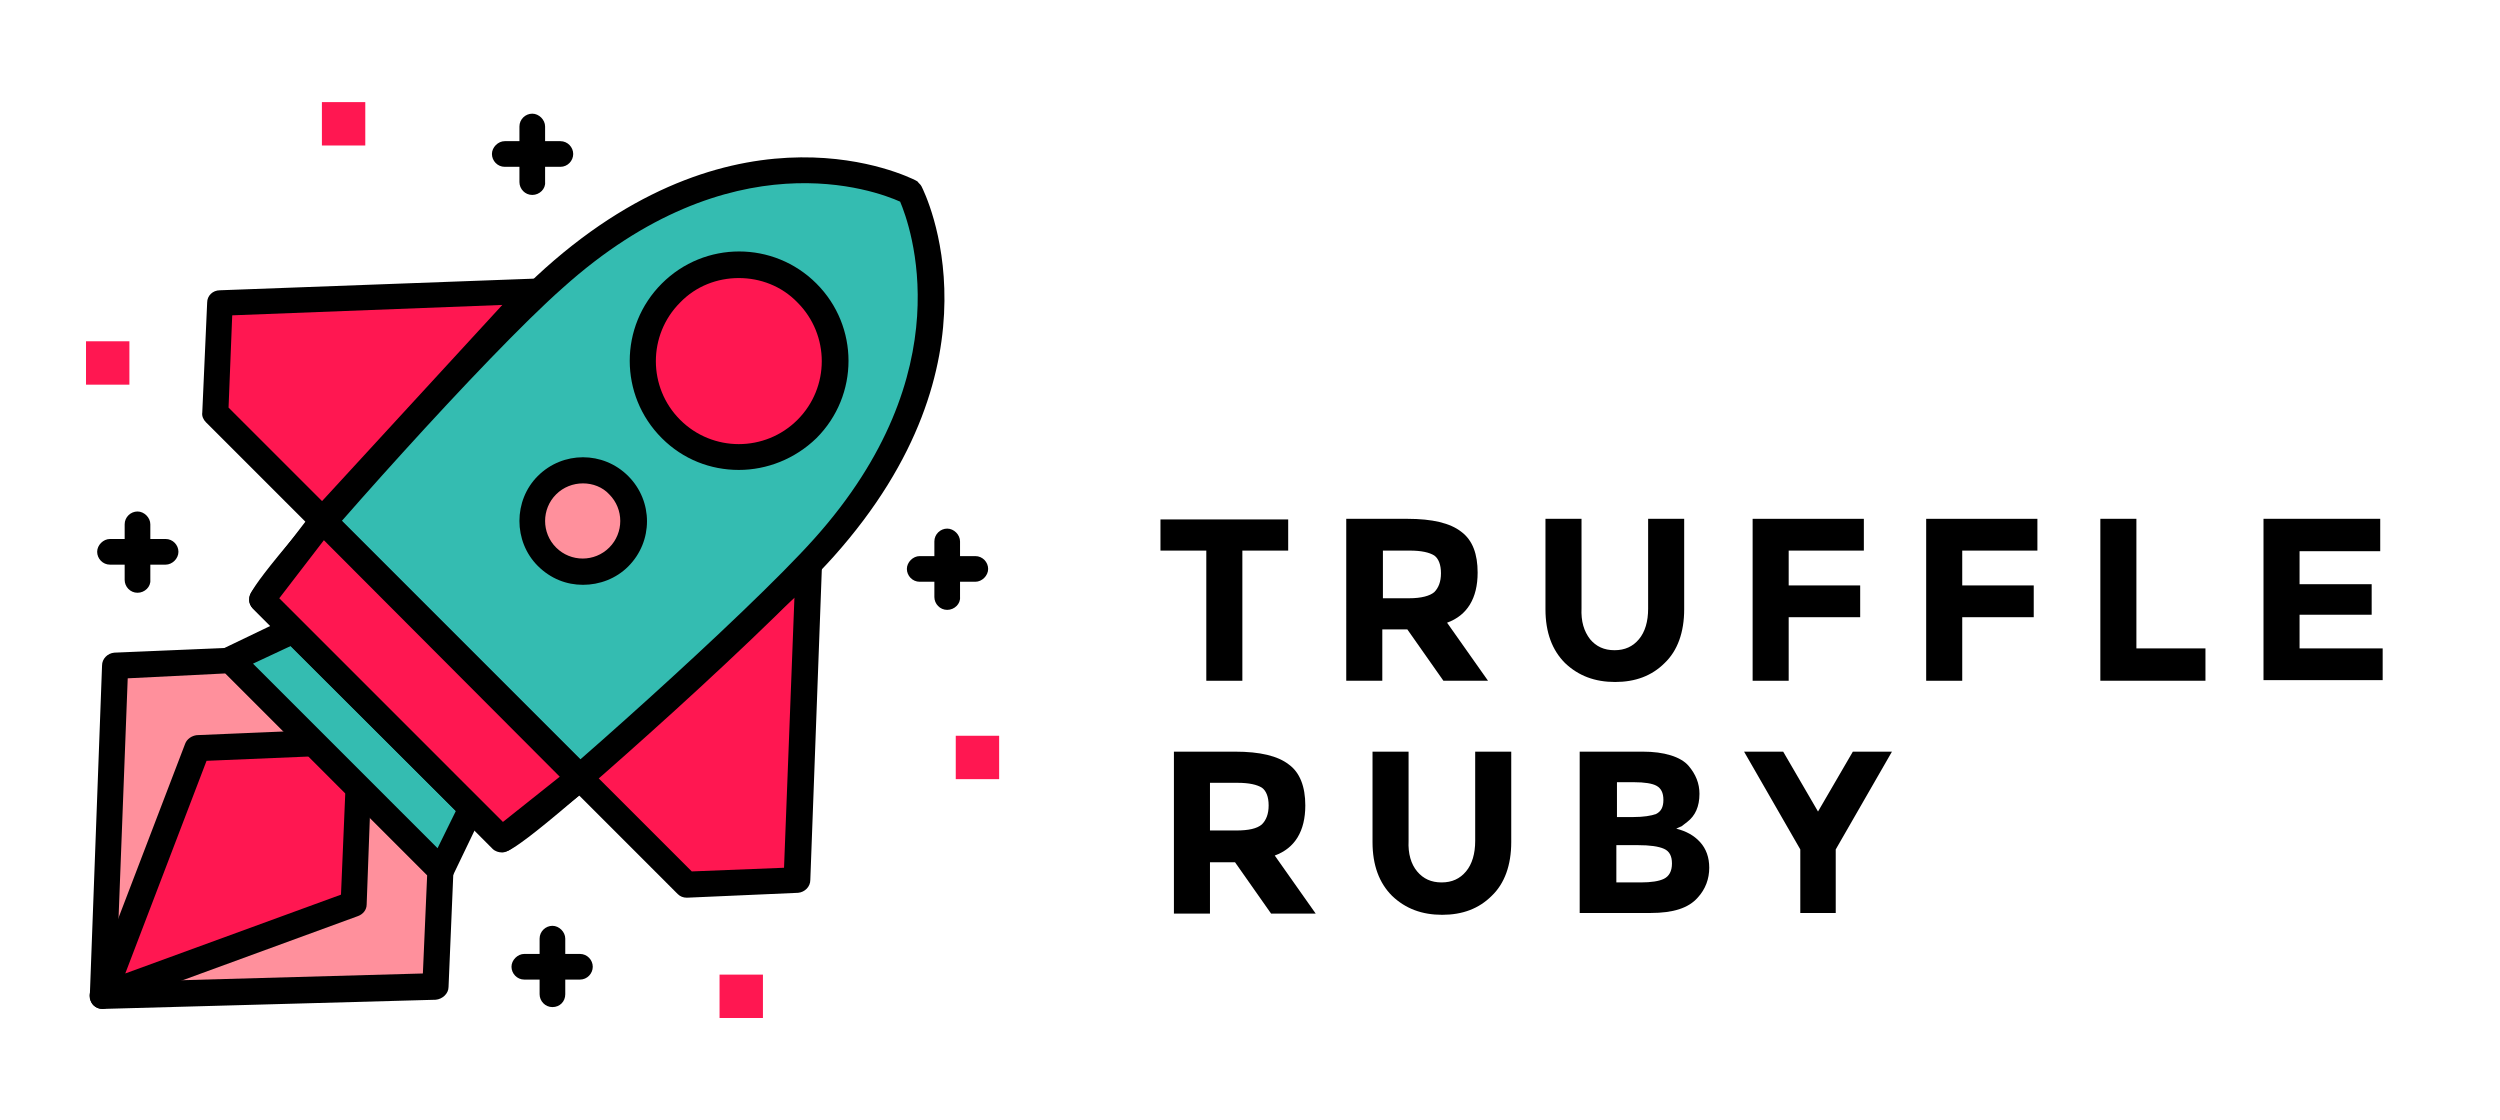 <?xml version="1.0" encoding="utf-8"?>
<!-- Generator: Adobe Illustrator 20.0.0, SVG Export Plug-In . SVG Version: 6.00 Build 0)  -->
<svg version="1.1" id="Layer_1" xmlns="http://www.w3.org/2000/svg" xmlns:xlink="http://www.w3.org/1999/xlink" x="0px" y="0px"
	 viewBox="0 0 409.1 183.3" style="enable-background:new 0 0 409.1 183.3;" xml:space="preserve">
<style type="text/css">
	.st0{fill:#FF909C;}
	.st1{fill:#FF1751;}
	.st2{fill:#34BCB1;}
	.st3{fill:#34BCB1;stroke:#000000;stroke-width:4.284;stroke-linecap:round;stroke-linejoin:round;stroke-miterlimit:10;}
</style>
<g>
	<path d="M203.3,90.1v21.3h-5.9V90.1h-7.5v-5.1h20.9v5.1H203.3z"/>
	<path d="M241.8,93.7c0,4.2-1.7,7-5,8.2l6.7,9.5h-7.3l-5.9-8.4h-4.1v8.4h-5.9V84.9h10c4.1,0,7,0.7,8.8,2.1
		C241,88.4,241.8,90.7,241.8,93.7z M234.7,96.9c0.7-0.7,1.1-1.7,1.1-3.1c0-1.4-0.4-2.4-1.1-2.9c-0.8-0.5-2.1-0.8-4-0.8h-4.4v7.8h4.3
		C232.6,97.9,234,97.5,234.7,96.9z"/>
	<path d="M260.2,104.6c1,1.2,2.3,1.8,4,1.8s3-0.6,4-1.8c1-1.2,1.5-2.9,1.5-5V84.9h5.9v14.8c0,3.8-1.1,6.8-3.2,8.8
		c-2.1,2.1-4.8,3.1-8.1,3.1c-3.3,0-6-1-8.2-3.1c-2.1-2.1-3.2-5-3.2-8.8V84.9h5.9v14.6C258.7,101.7,259.2,103.3,260.2,104.6z"/>
	<path d="M305,84.9v5.2h-12.3v5.7h11.7v5.2h-11.7v10.4h-5.9V84.9H305z"/>
	<path d="M333.4,84.9v5.2h-12.3v5.7h11.7v5.2h-11.7v10.4h-5.9V84.9H333.4z"/>
	<path d="M343.7,111.4V84.9h5.9v21.2h11.3v5.3H343.7z"/>
	<path d="M389.5,84.9v5.3h-13.2v5.4h11.8v5h-11.8v5.5h13.6v5.2h-19.5V84.9H389.5z"/>
	<path d="M213.6,131.8c0,4.2-1.7,7-5,8.2l6.7,9.5H208l-5.9-8.4H198v8.4h-5.9V123h10c4.1,0,7,0.7,8.8,2.1
		C212.7,126.4,213.6,128.7,213.6,131.8z M206.5,134.9c0.7-0.7,1.1-1.7,1.1-3.1c0-1.4-0.4-2.4-1.1-2.9c-0.8-0.5-2.1-0.8-4-0.8H198
		v7.8h4.3C204.3,135.9,205.7,135.6,206.5,134.9z"/>
	<path d="M231.9,142.6c1,1.2,2.3,1.8,4,1.8s3-0.6,4-1.8c1-1.2,1.5-2.9,1.5-5V123h5.9v14.8c0,3.8-1.1,6.8-3.2,8.8
		c-2.1,2.1-4.8,3.1-8.1,3.1c-3.3,0-6-1-8.2-3.1c-2.1-2.1-3.2-5-3.2-8.8V123h5.9v14.6C230.4,139.7,230.9,141.4,231.9,142.6z"/>
	<path d="M270.1,149.4h-11.6V123h10.3c1.8,0,3.3,0.2,4.6,0.6c1.3,0.4,2.3,1,2.9,1.7c1.2,1.4,1.8,2.9,1.8,4.6c0,2.1-0.7,3.6-2,4.6
		c-0.5,0.4-0.8,0.6-0.9,0.7c-0.2,0.1-0.5,0.2-0.9,0.4c1.6,0.4,2.9,1.1,3.9,2.2c1,1.1,1.5,2.5,1.5,4.2c0,1.8-0.6,3.5-1.9,4.9
		C276.3,148.6,273.8,149.4,270.1,149.4z M264.5,133.7h2.8c1.6,0,2.9-0.2,3.7-0.5c0.8-0.4,1.2-1.1,1.2-2.3c0-1.2-0.4-1.9-1.1-2.3
		c-0.7-0.4-2-0.6-3.7-0.6h-2.8V133.7z M264.5,144.4h4c1.7,0,3-0.2,3.8-0.6c0.8-0.4,1.3-1.2,1.3-2.5c0-1.2-0.4-2-1.3-2.4
		c-0.9-0.4-2.3-0.6-4.3-0.6h-3.5V144.4z"/>
	<path d="M300.5,149.4h-5.9V139l-9.2-16h6.4l5.7,9.8l5.7-9.8h6.4l-9.2,16V149.4z"/>
</g>
<g>
	<g>
		<polygon class="st0" points="72.1,142.4 37.8,108.1 18.8,108.9 16.8,162.9 71.3,161.4 		"/>
		<path d="M16.8,165.1c-0.6,0-1.1-0.2-1.5-0.6c-0.4-0.4-0.6-1-0.6-1.6l2-54c0-1.1,0.9-2,2-2.1l19-0.8c0.6,0,1.2,0.2,1.6,0.6
			l34.3,34.3c0.4,0.4,0.7,1,0.6,1.6l-0.8,19c0,1.1-1,2-2.1,2.1L16.8,165.1C16.8,165.1,16.8,165.1,16.8,165.1z M20.9,111L19,160.7
			l50.2-1.4l0.7-16.1l-33-33L20.9,111z"/>
	</g>
	<g>
		<polygon class="st1" points="94.8,127.2 112.4,144.8 130.5,144 132.4,92.7 		"/>
		<path d="M112.4,146.9c-0.6,0-1.1-0.2-1.5-0.6l-17.6-17.6c-0.4-0.4-0.6-1-0.6-1.6c0-0.6,0.3-1.1,0.7-1.5L131,91.1
			c0.6-0.6,1.6-0.7,2.3-0.4c0.8,0.4,1.3,1.2,1.2,2l-1.9,51.3c0,1.1-0.9,2-2,2.1L112.4,146.9C112.5,146.9,112.5,146.9,112.4,146.9z
			 M97.9,127.3l15.3,15.3l15.1-0.6l1.7-44.2L97.9,127.3z"/>
	</g>
	<g>
		<polygon class="st1" points="52.8,85.1 35.2,67.5 35.9,49.5 87.3,47.6 		"/>
		<path d="M52.8,87.3c-0.6,0-1.1-0.2-1.5-0.6L33.7,69.1c-0.4-0.4-0.7-1-0.6-1.6l0.8-18c0-1.1,0.9-2,2.1-2l51.3-1.9
			c0.9,0,1.7,0.5,2,1.2c0.4,0.8,0.2,1.7-0.4,2.3L54.3,86.6C53.9,87,53.4,87.3,52.8,87.3C52.8,87.3,52.8,87.3,52.8,87.3z M37.4,66.7
			L52.7,82l29.5-32.1L38,51.6L37.4,66.7z"/>
	</g>
	<g>
		<polygon class="st1" points="58.6,128.9 57.8,147.9 16.8,162.9 32.3,122.4 51.3,121.6 		"/>
		<path d="M16.8,165.1c-0.6,0-1.1-0.2-1.5-0.6c-0.6-0.6-0.8-1.5-0.5-2.3l15.5-40.5c0.3-0.8,1.1-1.3,1.9-1.4l19-0.8
			c0.6,0,1.2,0.2,1.6,0.6l7.3,7.3c0.4,0.4,0.7,1,0.6,1.6L60,148c0,0.9-0.6,1.6-1.4,1.9l-41,15C17.3,165,17,165.1,16.8,165.1z
			 M33.8,124.5l-13.3,34.8l35.3-12.9l0.7-16.6l-6-6L33.8,124.5z"/>
	</g>
	<g>
		<path class="st2" d="M148.8,31.3c0,0-26.9-13.8-58.2,14.1C77.4,57.3,41.9,97.1,42.9,98c0.9,0.9,19.6,19.6,19.6,19.6l0.1,0.1
			c0,0,18.6,18.6,19.6,19.6c0.9,0.9,40.8-34.5,52.6-47.7c28-31.2,14.1-58.2,14.1-58.2L148.8,31.3z"/>
		<path d="M82.2,139.5c-0.6,0-1.2-0.2-1.6-0.6L41.4,99.6c-0.4-0.4-0.7-1-0.6-1.6c0-0.8,0.1-2.4,19.5-24c9.4-10.5,22-23.9,28.9-30.1
			c32-28.6,59.4-15,60.6-14.4c0.2,0.1,0.4,0.2,0.5,0.4l0.1,0.1c0.2,0.2,0.3,0.3,0.4,0.5c0.6,1.2,14.2,28.6-14.4,60.6
			c-6.2,6.9-19.6,19.5-30.1,28.9C84.7,139.4,83.1,139.4,82.2,139.5C82.3,139.5,82.2,139.5,82.2,139.5z M45.5,97.7l37,37
			c6.7-4.9,39.5-34,50.7-46.5c24.6-27.4,15.7-51.4,14.1-55.2c-4-1.8-27.6-10.7-55.2,14.1C79.5,58.2,50.5,90.9,45.5,97.7z"/>
	</g>
	<g>
		
			<ellipse transform="matrix(0.707 -0.707 0.707 0.707 -6.314 102.812)" class="st1" cx="120.9" cy="59" rx="15.7" ry="15.7"/>
		<path d="M120.9,76.9c-4.6,0-9.1-1.7-12.6-5.2c-7-7-7-18.3,0-25.3c7-7,18.3-7,25.3,0c7,7,7,18.3,0,25.3
			C130.1,75.1,125.5,76.9,120.9,76.9z M120.9,45.5c-3.5,0-7,1.3-9.6,4c-5.3,5.3-5.3,13.9,0,19.2c5.3,5.3,13.9,5.3,19.2,0
			c5.3-5.3,5.3-13.9,0-19.2C127.9,46.8,124.4,45.5,120.9,45.5z"/>
	</g>
	<g>
		<ellipse transform="matrix(0.707 -0.707 0.707 0.707 -32.333 92.434)" class="st0" cx="95.4" cy="85.2" rx="8.3" ry="8.3"/>
		<path d="M95.4,95.7c-2.7,0-5.3-1-7.4-3.1C84,88.6,84,81.9,88,77.9c4.1-4.1,10.7-4.1,14.8,0c4.1,4.1,4.1,10.7,0,14.8v0
			C100.8,94.7,98.1,95.7,95.4,95.7z M95.4,79.1c-1.6,0-3.2,0.6-4.4,1.8c-2.4,2.4-2.4,6.3,0,8.7c2.4,2.4,6.3,2.4,8.7,0
			c2.4-2.4,2.4-6.3,0-8.7C98.6,79.7,97,79.1,95.4,79.1z M101.3,91.1L101.3,91.1L101.3,91.1z"/>
	</g>
	<g>
		<polygon class="st2" points="77.1,132.3 48,103.1 37.7,108 72.2,142.5 		"/>
		<path d="M72.2,144.6c-0.6,0-1.1-0.2-1.5-0.6l-34.5-34.5c-0.5-0.5-0.7-1.2-0.6-1.9c0.1-0.7,0.6-1.3,1.2-1.6l10.2-4.9
			c0.8-0.4,1.8-0.2,2.4,0.4l29.2,29.2c0.6,0.6,0.8,1.6,0.4,2.4l-4.9,10.2c-0.3,0.6-0.9,1.1-1.6,1.2
			C72.4,144.6,72.3,144.6,72.2,144.6z M41.4,108.6l30.2,30.2l3-6.1l-27-27L41.4,108.6z"/>
	</g>
	<g>
		<line class="st2" x1="94.8" y1="127.2" x2="52.8" y2="85.1"/>
		<path d="M94.8,129.4c-0.5,0-1.1-0.2-1.5-0.6L51.3,86.6c-0.8-0.8-0.8-2.2,0-3c0.8-0.8,2.2-0.8,3,0l42.1,42.1c0.8,0.8,0.8,2.2,0,3
			C95.9,129.1,95.4,129.4,94.8,129.4z"/>
	</g>
	<g>
		<path class="st3" d="M20.6,109.7"/>
	</g>
	<g>
		<polygon class="st1" points="82.2,137.3 42.9,98 52.8,85.1 94.8,127.2 		"/>
		<path d="M82.2,139.4c-0.6,0-1.1-0.2-1.5-0.6L41.4,99.6c-0.8-0.8-0.8-2-0.2-2.8l9.9-12.9c0.4-0.5,0.9-0.8,1.6-0.8
			c0.6,0,1.2,0.2,1.7,0.6l42.1,42.1c0.4,0.4,0.7,1,0.6,1.6c0,0.6-0.3,1.2-0.8,1.6L83.5,139C83.1,139.3,82.6,139.4,82.2,139.4z
			 M45.7,97.9l36.6,36.6l9.3-7.4L53,88.4L45.7,97.9z"/>
	</g>
	<g>
		<g>
			<line class="st2" x1="159.6" y1="93.1" x2="150.5" y2="93.1"/>
			<path d="M159.6,95.2h-9.1c-1.2,0-2.1-1-2.1-2.1s1-2.1,2.1-2.1h9.1c1.2,0,2.1,1,2.1,2.1S160.7,95.2,159.6,95.2z"/>
		</g>
		<g>
			<line class="st2" x1="155" y1="97.6" x2="155" y2="88.5"/>
			<path d="M155,99.8c-1.2,0-2.1-1-2.1-2.1v-9.1c0-1.2,1-2.1,2.1-2.1s2.1,1,2.1,2.1v9.1C157.2,98.8,156.2,99.8,155,99.8z"/>
		</g>
		<rect x="156.4" y="120.4" class="st1" width="7.1" height="7.1"/>
		<g>
			<line class="st2" x1="87.1" y1="20.6" x2="87.1" y2="29.7"/>
			<path d="M87.1,31.9c-1.2,0-2.1-1-2.1-2.1v-9.1c0-1.2,1-2.1,2.1-2.1s2.1,1,2.1,2.1v9.1C89.3,30.9,88.3,31.9,87.1,31.9z"/>
		</g>
		<g>
			<line class="st2" x1="82.6" y1="25.2" x2="91.7" y2="25.2"/>
			<path d="M91.7,27.3h-9.1c-1.2,0-2.1-1-2.1-2.1s1-2.1,2.1-2.1h9.1c1.2,0,2.1,1,2.1,2.1S92.9,27.3,91.7,27.3z"/>
		</g>
		
			<rect x="52.7" y="16.7" transform="matrix(4.637097e-11 -1 1 4.637097e-11 35.976 76.509)" class="st1" width="7.1" height="7.1"/>
	</g>
	<g>
		<g>
			<line class="st2" x1="18" y1="90.3" x2="27.1" y2="90.3"/>
			<path d="M27.1,92.4H18c-1.2,0-2.1-1-2.1-2.1s1-2.1,2.1-2.1h9.1c1.2,0,2.1,1,2.1,2.1S28.2,92.4,27.1,92.4z"/>
		</g>
		<g>
			<line class="st2" x1="22.5" y1="85.7" x2="22.5" y2="94.8"/>
			<path d="M22.5,97c-1.2,0-2.1-1-2.1-2.1v-9.1c0-1.2,1-2.1,2.1-2.1s2.1,1,2.1,2.1v9.1C24.7,96,23.7,97,22.5,97z"/>
		</g>
		
			<rect x="14" y="55.8" transform="matrix(-1 -1.528678e-12 1.528678e-12 -1 35.175 118.747)" class="st1" width="7.1" height="7.1"/>
		<g>
			<line class="st2" x1="90.4" y1="162.7" x2="90.4" y2="153.6"/>
			<path d="M90.4,164.8c-1.2,0-2.1-1-2.1-2.1v-9.1c0-1.2,1-2.1,2.1-2.1s2.1,1,2.1,2.1v9.1C92.5,163.9,91.6,164.8,90.4,164.8z"/>
		</g>
		<g>
			<line class="st2" x1="94.9" y1="158.1" x2="85.8" y2="158.1"/>
			<path d="M94.9,160.3h-9.1c-1.2,0-2.1-1-2.1-2.1s1-2.1,2.1-2.1h9.1c1.2,0,2.1,1,2.1,2.1S96.1,160.3,94.9,160.3z"/>
		</g>
		
			<rect x="117.7" y="159.5" transform="matrix(-4.611618e-11 1 -1 -4.611618e-11 284.347 41.786)" class="st1" width="7.1" height="7.1"/>
	</g>
</g>
</svg>
